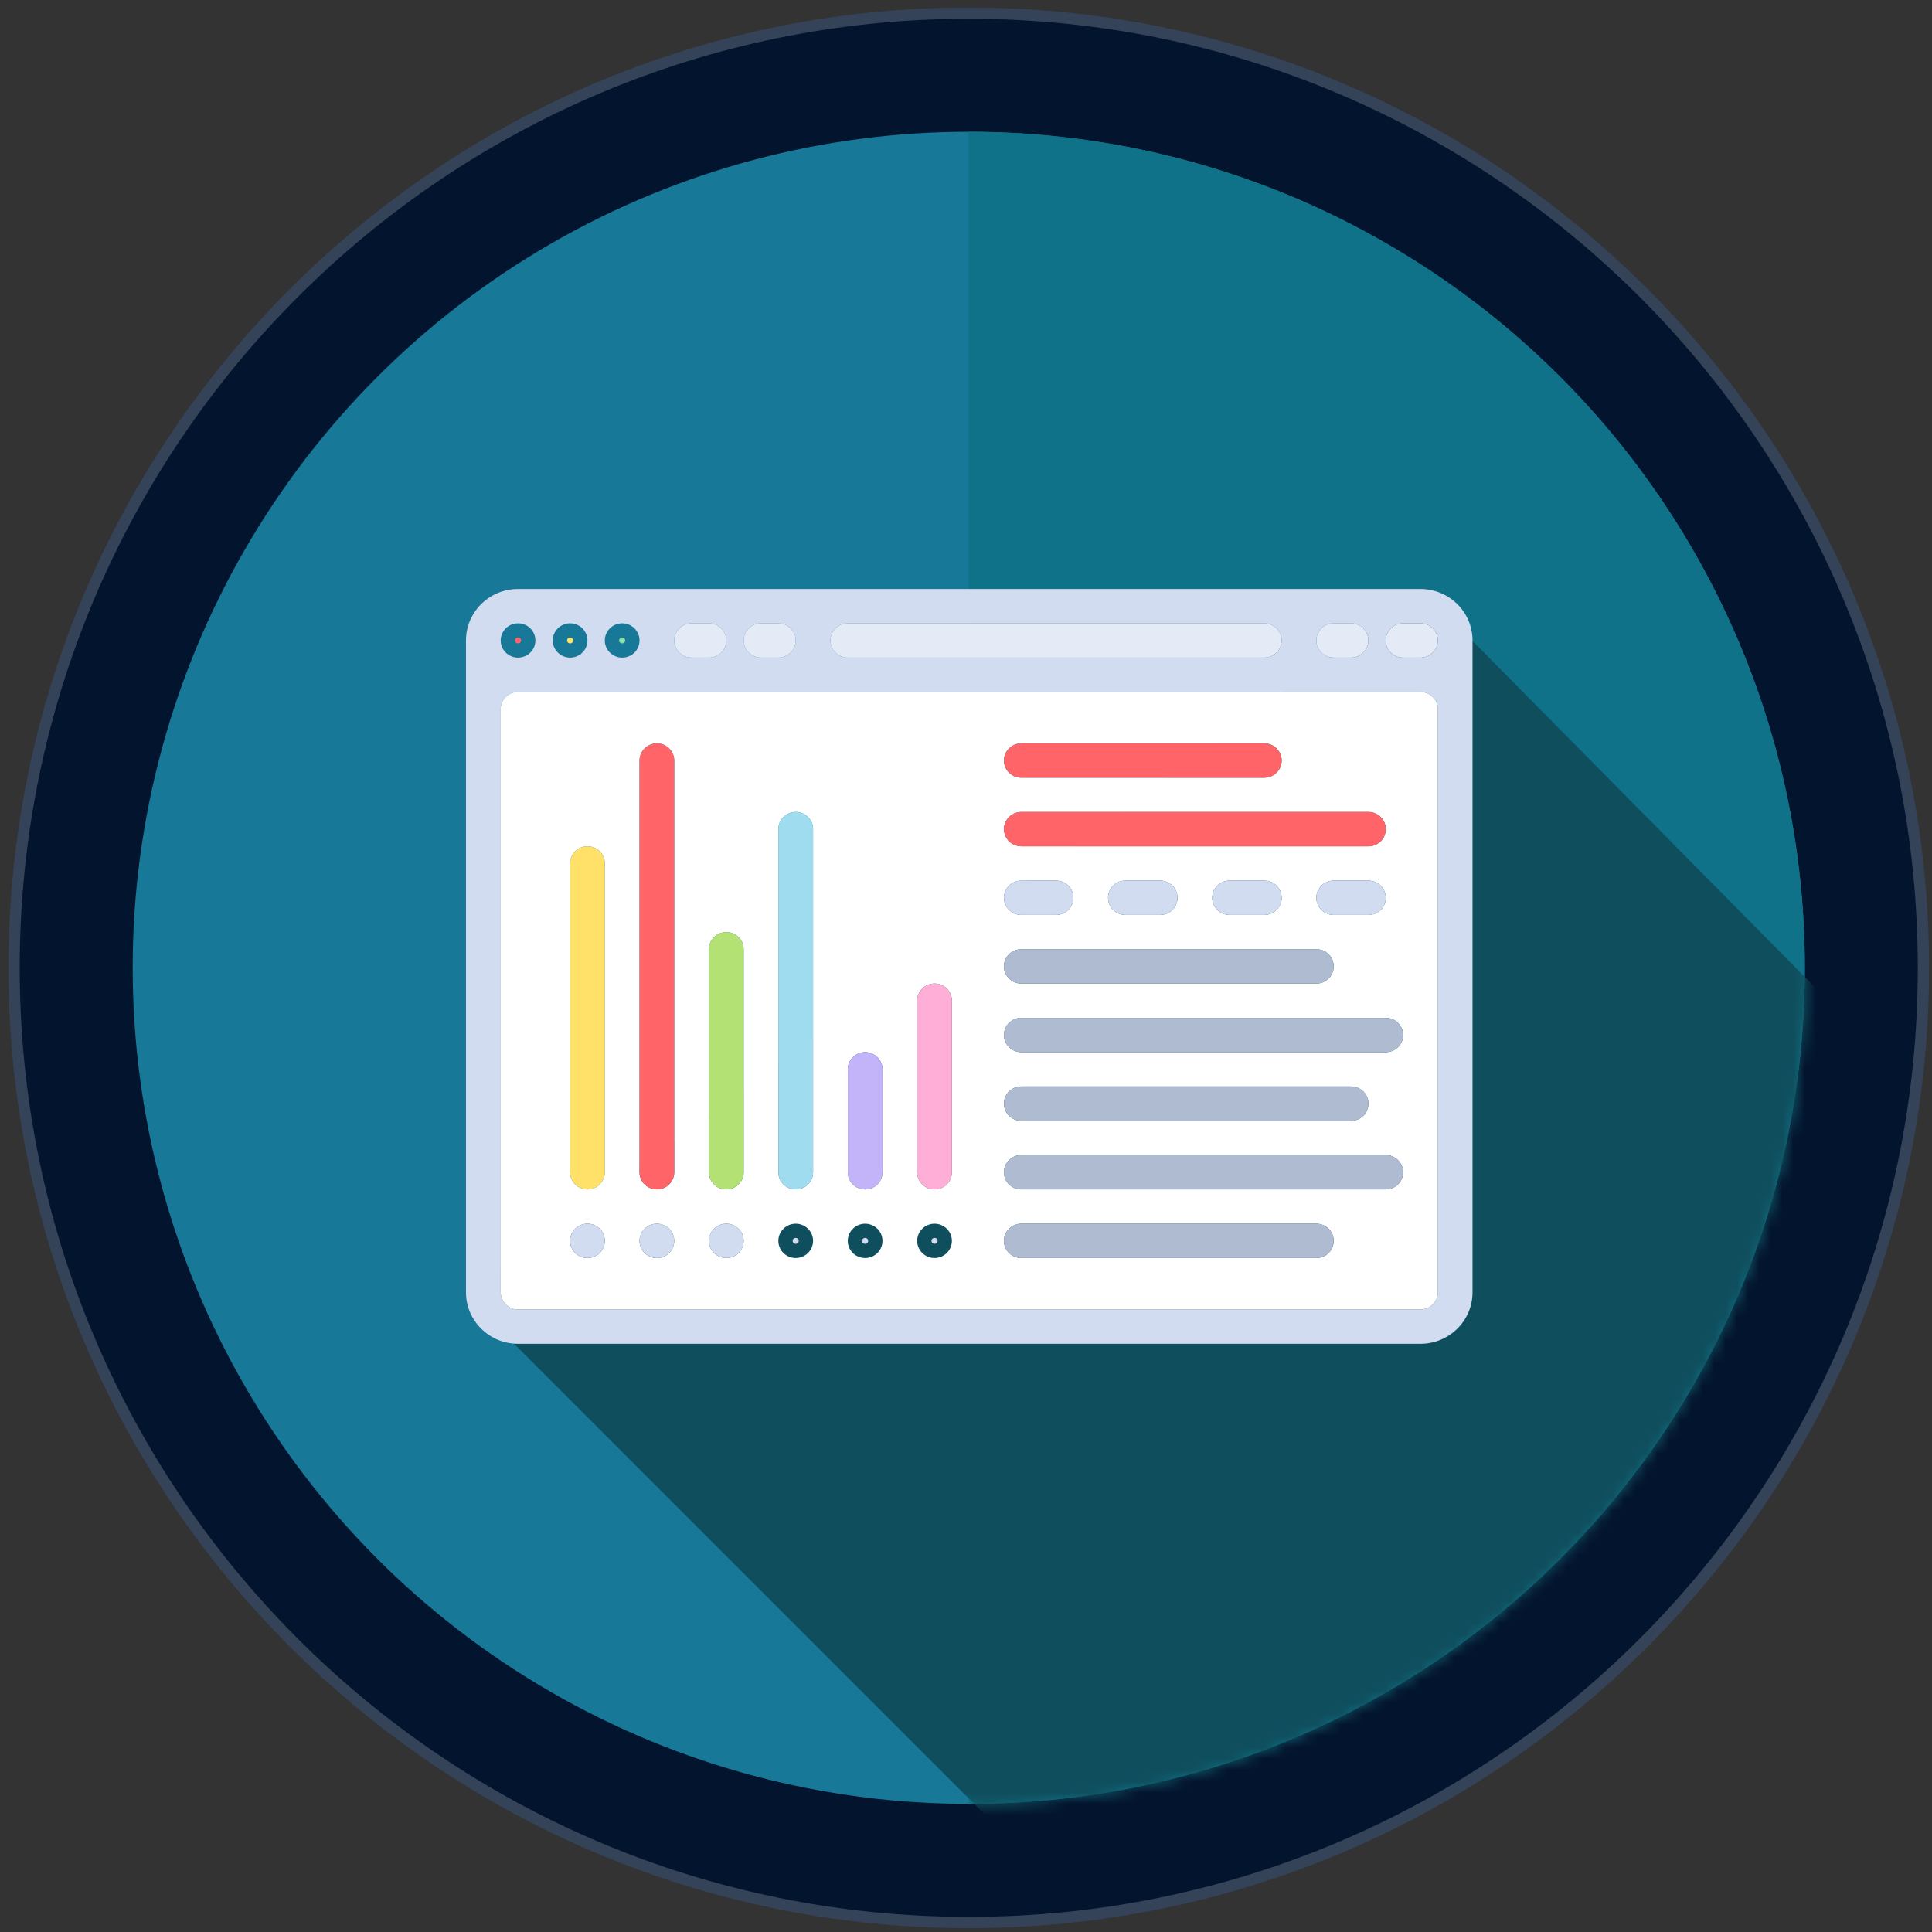 <?xml version="1.0" encoding="utf-8"?>
<!-- Generator: Adobe Illustrator 17.0.0, SVG Export Plug-In . SVG Version: 6.00 Build 0)  -->
<!DOCTYPE svg PUBLIC "-//W3C//DTD SVG 1.1//EN" "http://www.w3.org/Graphics/SVG/1.1/DTD/svg11.dtd">
<svg version="1.1"
	 id="Слой_1" xmlns:dc="http://purl.org/dc/elements/1.1/" xmlns:cc="http://creativecommons.org/ns#" xmlns:rdf="http://www.w3.org/1999/02/22-rdf-syntax-ns#" xmlns:svg="http://www.w3.org/2000/svg" xmlns:sodipodi="http://sodipodi.sourceforge.net/DTD/sodipodi-0.dtd" xmlns:inkscape="http://www.inkscape.org/namespaces/inkscape" sodipodi:docname="1.РўС‰Р°С‚РµР»СЊРЅРѕРµ  РёР·СѓС‡РµРЅРёРµ СЃРµРіРјРµРЅС‚Р°  СЂС‹РЅРєР° РєРѕРјРїР°РЅРёРё.svg" inkscape:version="0.91 r13725"
	 xmlns="http://www.w3.org/2000/svg" xmlns:xlink="http://www.w3.org/1999/xlink" x="0px" y="0px" width="171px" height="171px"
	 viewBox="0 0 171 171" enable-background="new 0 0 171 171" xml:space="preserve">
<rect x="0" y="0" width="171" height="171" fill="#333333" stroke="none"/>
<sodipodi:namedview  showguides="true" inkscape:cy="28.761287" inkscape:cx="89.560946" inkscape:zoom="1.4142136" showgrid="false" guidetolerance="10" gridtolerance="10" objecttolerance="10" borderopacity="1" bordercolor="#666666" pagecolor="#ffffff" id="namedview61" inkscape:guide-bbox="true" inkscape:current-layer="Слой_1" inkscape:window-maximized="1" inkscape:window-y="-8" inkscape:window-x="-8" inkscape:window-height="801" inkscape:window-width="1536" inkscape:pageshadow="2" inkscape:pageopacity="0">
	<inkscape:grid  type="xygrid" id="grid4289"></inkscape:grid>
</sodipodi:namedview>
<g id="g4459">
	<g id="g4274">
		<path id="path4272" inkscape:connector-curvature="0" fill="#03142E" d="M85.744,0.663c46.9,0,85,38.1,85,85s-38.1,85-85,85
			s-85-38.1-85-85S38.844,0.663,85.744,0.663z"/>
		
			<path id="path4271" inkscape:connector-curvature="0" opacity="0.2" fill="none" stroke="#FFFFFF" enable-background="new    " d="
			M85.744,1.163c46.624,0,84.5,37.876,84.5,84.5s-37.876,84.5-84.5,84.5s-84.5-37.876-84.5-84.5S39.12,1.163,85.744,1.163z"/>
	</g>
	<g id="g4232" transform="translate(0.25,-0.25)">
		<circle id="path4230" fill="#177898" cx="85.494" cy="85.913" r="74"/>
		<path id="path4278" inkscape:connector-curvature="0" fill="#0F7289" d="M85.509,11.913c-0.007,0.001-0.014,0.001-0.021,0.002
			v147.998c0.007,0,0.014,0,0.021,0c40.86,0,73.984-33.131,73.984-74S126.37,11.913,85.509,11.913
			C85.509,11.913,85.509,11.913,85.509,11.913z"/>
	</g>
	<defs>
		<filter id="Adobe_OpacityMaskFilter" filterUnits="userSpaceOnUse" x="41.238" y="52.166" width="121.567" height="114.043">
			<feColorMatrix  type="matrix" values="1 0 0 0 0  0 1 0 0 0  0 0 1 0 0  0 0 0 1 0"/>
		</filter>
	</defs>
	<mask maskUnits="userSpaceOnUse" x="41.238" y="52.166" width="121.567" height="114.043" id="mask4451">
		<g id="g4453" transform="translate(0.25,-0.25)" filter="url(#Adobe_OpacityMaskFilter)">
			<circle id="circle4455" fill="#177898" cx="85.494" cy="85.913" r="74"/>
			<path id="path4457" inkscape:connector-curvature="0" fill="#0F7289" d="M85.509,11.913c-0.007,0.001-0.014,0.001-0.021,0.002
				v147.998c0.007,0,0.014,0,0.021,0c40.86,0,73.984-33.131,73.984-74S126.37,11.913,85.509,11.913
				C85.509,11.913,85.509,11.913,85.509,11.913z"/>
		</g>
	</mask>
	<path id="path4443" sodipodi:nodetypes="ccccccccc" inkscape:connector-curvature="0" mask="url(#mask4451)" fill="#0F4E5D" d="
		M41.238,114.679l51.53,51.53l39.985-16.009l21.39-26.163l6.187-16.44l2.121-9.723l0.354-8.309l-36.991-37.399L41.238,114.679z"/>
	<g id="g4389" transform="matrix(0.174,0,0,0.172,41.25,41.091)">
		<path id="path4279" inkscape:connector-curvature="0" fill="#D2DCF0" d="M485.482,64.187H26.447
			c-14.626,0-26.483,11.857-26.483,26.483v335.449c0,14.626,11.857,26.483,26.483,26.483h459.034
			c14.626,0,26.483-11.857,26.483-26.483V90.67C511.965,76.044,500.108,64.187,485.482,64.187z M441.344,81.842h8.828
			c4.875,0,8.828,3.953,8.828,8.828c0,4.875-3.953,8.828-8.828,8.828h-8.828c-4.875,0-8.828-3.953-8.828-8.828
			C432.517,85.795,436.469,81.842,441.344,81.842z M194.172,81.842h211.862c4.875,0,8.828,3.953,8.828,8.828
			c0,4.875-3.953,8.828-8.828,8.828H194.172c-4.875,0-8.828-3.953-8.828-8.828C185.344,85.795,189.297,81.842,194.172,81.842z
			 M150.034,81.842h8.828c4.875,0,8.828,3.953,8.828,8.828c0,4.875-3.953,8.828-8.828,8.828h-8.828
			c-4.875,0-8.828-3.953-8.828-8.828C141.206,85.795,145.159,81.842,150.034,81.842z M114.724,81.842h8.828
			c4.875,0,8.828,3.953,8.828,8.828c0,4.875-3.953,8.828-8.828,8.828h-8.828c-4.875,0-8.828-3.953-8.828-8.828
			C105.896,85.795,109.849,81.842,114.724,81.842z M79.413,81.842c4.875,0,8.828,3.953,8.828,8.828c0,4.875-3.953,8.828-8.828,8.828
			c-4.875,0-8.828-3.953-8.828-8.828C70.586,85.795,74.538,81.842,79.413,81.842z M52.931,81.842c4.875,0,8.828,3.953,8.828,8.828
			c0,4.875-3.953,8.828-8.828,8.828s-8.828-3.953-8.828-8.828C44.103,85.795,48.055,81.842,52.931,81.842z M26.447,81.842
			c4.875,0,8.828,3.953,8.828,8.828c0,4.875-3.953,8.828-8.828,8.828s-8.828-3.953-8.828-8.828
			C17.619,85.795,21.572,81.842,26.447,81.842z M494.31,426.119c0,4.875-3.953,8.828-8.828,8.828H26.447
			c-4.875,0-8.828-3.953-8.828-8.828V125.98c0-4.875,3.953-8.828,8.828-8.828h459.034c4.875,0,8.828,3.953,8.828,8.828V426.119z
			 M485.482,99.497h-8.828c-4.875,0-8.828-3.953-8.828-8.828c0-4.875,3.953-8.828,8.828-8.828h8.828
			c4.875,0,8.828,3.953,8.828,8.828C494.31,95.545,490.357,99.497,485.482,99.497z"/>
		<path id="path4281" inkscape:connector-curvature="0" fill="#FFFFFF" d="M485.482,117.153H26.447
			c-4.875,0-8.828,3.953-8.828,8.828V426.12c0,4.875,3.953,8.828,8.828,8.828h459.034c4.875,0,8.828-3.953,8.828-8.828V125.98
			C494.31,121.105,490.357,117.153,485.482,117.153z M282.448,143.635h123.586c4.875,0,8.828,3.953,8.828,8.828
			c0,4.875-3.953,8.828-8.828,8.828H282.448c-4.875,0-8.828-3.953-8.828-8.828C273.62,147.588,277.573,143.635,282.448,143.635z
			 M273.62,187.773c0-4.875,3.953-8.828,8.828-8.828H459c4.875,0,8.828,3.953,8.828,8.828l0,0c0,4.875-3.953,8.828-8.828,8.828
			H282.448C277.573,196.601,273.62,192.648,273.62,187.773L273.62,187.773z M467.827,223.084c0,4.875-3.953,8.828-8.828,8.828
			h-17.655c-4.875,0-8.828-3.953-8.828-8.828c0-4.875,3.953-8.828,8.828-8.828h17.655
			C463.875,214.256,467.827,218.209,467.827,223.084z M414.862,223.084c0,4.875-3.953,8.828-8.828,8.828h-17.655
			c-4.875,0-8.828-3.953-8.828-8.828c0-4.875,3.953-8.828,8.828-8.828h17.655C410.909,214.256,414.862,218.209,414.862,223.084z
			 M361.896,223.084c0,4.875-3.953,8.828-8.828,8.828h-17.655c-4.875,0-8.828-3.953-8.828-8.828c0-4.875,3.953-8.828,8.828-8.828
			h17.655C357.943,214.256,361.896,218.209,361.896,223.084z M308.931,223.084c0,4.875-3.953,8.828-8.828,8.828h-17.655
			c-4.875,0-8.828-3.953-8.828-8.828c0-4.875,3.953-8.828,8.828-8.828h17.655C304.978,214.256,308.931,218.209,308.931,223.084z
			 M282.448,249.566h150.069c4.875,0,8.828,3.953,8.828,8.828c0,4.875-3.953,8.828-8.828,8.828H282.448
			c-4.875,0-8.828-3.953-8.828-8.828C273.62,253.519,277.573,249.566,282.448,249.566z M61.758,408.464L61.758,408.464
			c-4.875,0-8.828-3.953-8.828-8.828c0-4.875,3.953-8.828,8.828-8.828l0,0c4.875,0,8.828,3.953,8.828,8.828
			C70.586,404.511,66.633,408.464,61.758,408.464z M70.586,364.326c0,4.875-3.953,8.828-8.828,8.828l0,0
			c-4.875,0-8.828-3.953-8.828-8.828V205.428c0-4.875,3.953-8.828,8.828-8.828l0,0c4.875,0,8.828,3.953,8.828,8.828V364.326z
			 M97.068,408.464L97.068,408.464c-4.875,0-8.828-3.953-8.828-8.828c0-4.875,3.953-8.828,8.828-8.828l0,0
			c4.875,0,8.828,3.953,8.828,8.828C105.896,404.511,101.943,408.464,97.068,408.464z M105.896,364.326
			c0,4.875-3.953,8.828-8.828,8.828l0,0c-4.875,0-8.828-3.953-8.828-8.828V152.463c0-4.875,3.953-8.828,8.828-8.828l0,0
			c4.875,0,8.828,3.953,8.828,8.828V364.326z M132.379,408.464L132.379,408.464c-4.875,0-8.828-3.953-8.828-8.828
			c0-4.875,3.953-8.828,8.828-8.828l0,0c4.875,0,8.828,3.953,8.828,8.828C141.206,404.511,137.254,408.464,132.379,408.464z
			 M141.206,364.326c0,4.875-3.953,8.828-8.828,8.828l0,0c-4.875,0-8.828-3.953-8.828-8.828V249.566
			c0-4.875,3.953-8.828,8.828-8.828l0,0c4.875,0,8.828,3.953,8.828,8.828V364.326z M167.689,408.464
			c-4.875,0-8.828-3.953-8.828-8.828c0-4.875,3.953-8.828,8.828-8.828c4.875,0,8.828,3.953,8.828,8.828
			C176.517,404.511,172.564,408.464,167.689,408.464z M176.517,364.326c0,4.875-3.953,8.828-8.828,8.828
			c-4.875,0-8.828-3.953-8.828-8.828V187.773c0-4.875,3.953-8.828,8.828-8.828c4.875,0,8.828,3.953,8.828,8.828V364.326z
			 M202.999,408.464c-4.875,0-8.828-3.953-8.828-8.828c0-4.875,3.953-8.828,8.828-8.828c4.875,0,8.828,3.953,8.828,8.828
			C211.827,404.511,207.875,408.464,202.999,408.464z M211.827,364.326c0,4.875-3.953,8.828-8.828,8.828
			c-4.875,0-8.828-3.953-8.828-8.828v-52.966c0-4.875,3.953-8.828,8.828-8.828c4.875,0,8.828,3.953,8.828,8.828V364.326z
			 M238.31,408.464c-4.875,0-8.828-3.953-8.828-8.828c0-4.875,3.953-8.828,8.828-8.828s8.828,3.953,8.828,8.828
			C247.137,404.511,243.185,408.464,238.31,408.464z M247.137,364.326c0,4.875-3.953,8.828-8.828,8.828s-8.828-3.953-8.828-8.828
			v-88.276c0-4.875,3.953-8.828,8.828-8.828s8.828,3.953,8.828,8.828V364.326z M432.517,408.464H282.448
			c-4.875,0-8.828-3.953-8.828-8.828c0-4.875,3.953-8.828,8.828-8.828h150.069c4.875,0,8.828,3.953,8.828,8.828
			C441.344,404.511,437.392,408.464,432.517,408.464z M467.827,373.154H282.448c-4.875,0-8.828-3.953-8.828-8.828
			s3.953-8.828,8.828-8.828h185.379c4.875,0,8.828,3.953,8.828,8.828S472.702,373.154,467.827,373.154z M273.62,329.015
			c0-4.875,3.953-8.828,8.828-8.828h167.724c4.875,0,8.828,3.953,8.828,8.828c0,4.875-3.953,8.828-8.828,8.828H282.448
			C277.573,337.842,273.62,333.89,273.62,329.015z M467.827,302.532H282.448c-4.875,0-8.828-3.953-8.828-8.828
			s3.953-8.828,8.828-8.828h185.379c4.875,0,8.828,3.953,8.828,8.828S472.702,302.532,467.827,302.532z"/>
		<ellipse id="circle4283" fill="#FF6469" cx="26.448" cy="90.67" rx="1.535" ry="1.523"/>
		<ellipse id="circle4285" fill="#FFE169" cx="52.931" cy="90.67" rx="1.535" ry="1.523"/>
		<ellipse id="circle4287" fill="#87E1AA" cx="79.412" cy="90.67" rx="1.535" ry="1.523"/>
		<g id="g4289">
			<path id="path4291" inkscape:connector-curvature="0" fill="#E4EAF6" d="M114.724,99.497h8.828c4.875,0,8.828-3.953,8.828-8.828
				c0-4.875-3.953-8.828-8.828-8.828h-8.828c-4.875,0-8.828,3.953-8.828,8.828C105.896,95.545,109.849,99.497,114.724,99.497z"/>
			<path id="path4293" inkscape:connector-curvature="0" fill="#E4EAF6" d="M150.034,99.497h8.828c4.875,0,8.828-3.953,8.828-8.828
				c0-4.875-3.953-8.828-8.828-8.828h-8.828c-4.875,0-8.828,3.953-8.828,8.828C141.206,95.545,145.159,99.497,150.034,99.497z"/>
			<path id="path4295" inkscape:connector-curvature="0" fill="#E4EAF6" d="M441.344,99.497h8.828c4.875,0,8.828-3.953,8.828-8.828
				c0-4.875-3.953-8.828-8.828-8.828h-8.828c-4.875,0-8.828,3.953-8.828,8.828C432.517,95.545,436.469,99.497,441.344,99.497z"/>
			<path id="path4297" inkscape:connector-curvature="0" fill="#E4EAF6" d="M485.482,81.842h-8.828
				c-4.875,0-8.828,3.953-8.828,8.828c0,4.875,3.953,8.828,8.828,8.828h8.828c4.875,0,8.828-3.953,8.828-8.828
				C494.31,85.795,490.357,81.842,485.482,81.842z"/>
			<path id="path4299" inkscape:connector-curvature="0" fill="#E4EAF6" d="M194.172,99.497h211.862
				c4.875,0,8.828-3.953,8.828-8.828c0-4.875-3.953-8.828-8.828-8.828H194.172c-4.875,0-8.828,3.953-8.828,8.828
				C185.344,95.545,189.297,99.497,194.172,99.497z"/>
		</g>
		<path id="path4301" inkscape:connector-curvature="0" fill="#FFE169" d="M61.758,196.601L61.758,196.601
			c-4.875,0-8.828,3.953-8.828,8.828v158.897c0,4.875,3.953,8.828,8.828,8.828l0,0c4.875,0,8.828-3.953,8.828-8.828V205.428
			C70.586,200.553,66.633,196.601,61.758,196.601z"/>
		<path id="path4303" inkscape:connector-curvature="0" fill="#D2DCF0" d="M61.758,390.809L61.758,390.809
			c-4.875,0-8.828,3.953-8.828,8.828c0,4.875,3.953,8.828,8.828,8.828l0,0c4.875,0,8.828-3.953,8.828-8.828
			C70.586,394.761,66.633,390.809,61.758,390.809z"/>
		<path id="path4305" inkscape:connector-curvature="0" fill="#FF6469" d="M97.068,143.635L97.068,143.635
			c-4.875,0-8.828,3.953-8.828,8.828v211.862c0,4.875,3.953,8.828,8.828,8.828l0,0c4.875,0,8.828-3.953,8.828-8.828V152.463
			C105.896,147.588,101.943,143.635,97.068,143.635z"/>
		<path id="path4307" inkscape:connector-curvature="0" fill="#D2DCF0" d="M97.068,390.809L97.068,390.809
			c-4.875,0-8.828,3.953-8.828,8.828c0,4.875,3.953,8.828,8.828,8.828l0,0c4.875,0,8.828-3.953,8.828-8.828
			C105.896,394.761,101.943,390.809,97.068,390.809z"/>
		<path id="path4309" inkscape:connector-curvature="0" fill="#B4E173" d="M132.379,240.739L132.379,240.739
			c-4.875,0-8.828,3.953-8.828,8.828v114.759c0,4.875,3.953,8.828,8.828,8.828l0,0c4.875,0,8.828-3.953,8.828-8.828v-114.76
			C141.206,244.691,137.254,240.739,132.379,240.739z"/>
		<path id="path4311" inkscape:connector-curvature="0" fill="#D2DCF0" d="M132.379,390.809L132.379,390.809
			c-4.875,0-8.828,3.953-8.828,8.828c0,4.875,3.953,8.828,8.828,8.828l0,0c4.875,0,8.828-3.953,8.828-8.828
			C141.206,394.761,137.254,390.809,132.379,390.809z"/>
		<path id="path4313" inkscape:connector-curvature="0" fill="#A0DCF0" d="M167.689,178.946c-4.875,0-8.828,3.953-8.828,8.828
			v176.552c0,4.875,3.953,8.828,8.828,8.828c4.875,0,8.828-3.953,8.828-8.828V187.773
			C176.517,182.898,172.564,178.946,167.689,178.946z"/>
		<ellipse id="circle4315" fill="#D2DCF0" cx="167.689" cy="399.636" rx="1.535" ry="1.523"/>
		<path id="path4317" inkscape:connector-curvature="0" fill="#C3B4FA" d="M202.999,302.532c-4.875,0-8.828,3.953-8.828,8.828
			v52.966c0,4.875,3.953,8.828,8.828,8.828c4.875,0,8.828-3.953,8.828-8.828V311.36
			C211.827,306.484,207.875,302.532,202.999,302.532z"/>
		<ellipse id="circle4319" fill="#D2DCF0" cx="202.999" cy="399.636" rx="1.535" ry="1.523"/>
		<path id="path4321" inkscape:connector-curvature="0" fill="#FFAFD7" d="M238.31,267.222c-4.875,0-8.828,3.953-8.828,8.828v88.276
			c0,4.875,3.953,8.828,8.828,8.828s8.828-3.953,8.828-8.828V276.05C247.137,271.174,243.185,267.222,238.31,267.222z"/>
		<ellipse id="circle4323" fill="#D2DCF0" cx="238.31" cy="399.636" rx="1.535" ry="1.523"/>
		<g id="g4325">
			<path id="path4327" inkscape:connector-curvature="0" fill="#FF6469" d="M282.448,161.291h123.586
				c4.875,0,8.828-3.953,8.828-8.828c0-4.875-3.953-8.828-8.828-8.828H282.448c-4.875,0-8.828,3.953-8.828,8.828
				C273.62,157.338,277.573,161.291,282.448,161.291z"/>
			<path id="path4329" inkscape:connector-curvature="0" fill="#FF6469" d="M282.448,196.601H459c4.875,0,8.828-3.953,8.828-8.828
				l0,0c0-4.875-3.953-8.828-8.828-8.828H282.448c-4.875,0-8.828,3.953-8.828,8.828l0,0
				C273.62,192.648,277.573,196.601,282.448,196.601z"/>
		</g>
		<g id="g4331">
			<path id="path4333" inkscape:connector-curvature="0" fill="#D2DCF0" d="M282.448,214.256c-4.875,0-8.828,3.953-8.828,8.828
				c0,4.875,3.953,8.828,8.828,8.828h17.655c4.875,0,8.828-3.953,8.828-8.828c0-4.875-3.953-8.828-8.828-8.828H282.448z"/>
			<path id="path4335" inkscape:connector-curvature="0" fill="#D2DCF0" d="M335.413,214.256c-4.875,0-8.828,3.953-8.828,8.828
				c0,4.875,3.953,8.828,8.828,8.828h17.655c4.875,0,8.828-3.953,8.828-8.828c0-4.875-3.953-8.828-8.828-8.828H335.413z"/>
			<path id="path4337" inkscape:connector-curvature="0" fill="#D2DCF0" d="M388.379,214.256c-4.875,0-8.828,3.953-8.828,8.828
				c0,4.875,3.953,8.828,8.828,8.828h17.655c4.875,0,8.828-3.953,8.828-8.828c0-4.875-3.953-8.828-8.828-8.828H388.379z"/>
			<path id="path4339" inkscape:connector-curvature="0" fill="#D2DCF0" d="M458.999,214.256h-17.655
				c-4.875,0-8.828,3.953-8.828,8.828c0,4.875,3.953,8.828,8.828,8.828h17.655c4.875,0,8.828-3.953,8.828-8.828
				C467.827,218.209,463.875,214.256,458.999,214.256z"/>
		</g>
		<g id="g4341">
			<path id="path4343" inkscape:connector-curvature="0" fill="#AFBBD0" d="M282.448,267.222h150.069
				c4.875,0,8.828-3.953,8.828-8.828c0-4.875-3.953-8.828-8.828-8.828H282.448c-4.875,0-8.828,3.953-8.828,8.828
				C273.62,263.269,277.573,267.222,282.448,267.222z"/>
			<path id="path4345" inkscape:connector-curvature="0" fill="#AFBBD0" d="M467.827,284.877H282.448
				c-4.875,0-8.828,3.953-8.828,8.828s3.953,8.828,8.828,8.828h185.379c4.875,0,8.828-3.953,8.828-8.828
				S472.702,284.877,467.827,284.877z"/>
			<path id="path4347" inkscape:connector-curvature="0" fill="#AFBBD0" d="M282.448,337.842h167.724
				c4.875,0,8.828-3.953,8.828-8.828c0-4.875-3.953-8.828-8.828-8.828H282.448c-4.875,0-8.828,3.953-8.828,8.828
				C273.62,333.889,277.573,337.842,282.448,337.842z"/>
			<path id="path4349" inkscape:connector-curvature="0" fill="#AFBBD0" d="M467.827,355.497H282.448
				c-4.875,0-8.828,3.953-8.828,8.828s3.953,8.828,8.828,8.828h185.379c4.875,0,8.828-3.953,8.828-8.828
				S472.702,355.497,467.827,355.497z"/>
			<path id="path4351" inkscape:connector-curvature="0" fill="#AFBBD0" d="M432.517,390.809H282.448
				c-4.875,0-8.828,3.953-8.828,8.828c0,4.875,3.953,8.828,8.828,8.828h150.069c4.875,0,8.828-3.953,8.828-8.828
				C441.344,394.761,437.392,390.809,432.517,390.809z"/>
		</g>
		<g id="g4353">
		</g>
		<g id="g4355">
		</g>
		<g id="g4357">
		</g>
		<g id="g4359">
		</g>
		<g id="g4361">
		</g>
		<g id="g4363">
		</g>
		<g id="g4365">
		</g>
		<g id="g4367">
		</g>
		<g id="g4369">
		</g>
		<g id="g4371">
		</g>
		<g id="g4373">
		</g>
		<g id="g4375">
		</g>
		<g id="g4377">
		</g>
		<g id="g4379">
		</g>
		<g id="g4381">
		</g>
	</g>
</g>
</svg>
